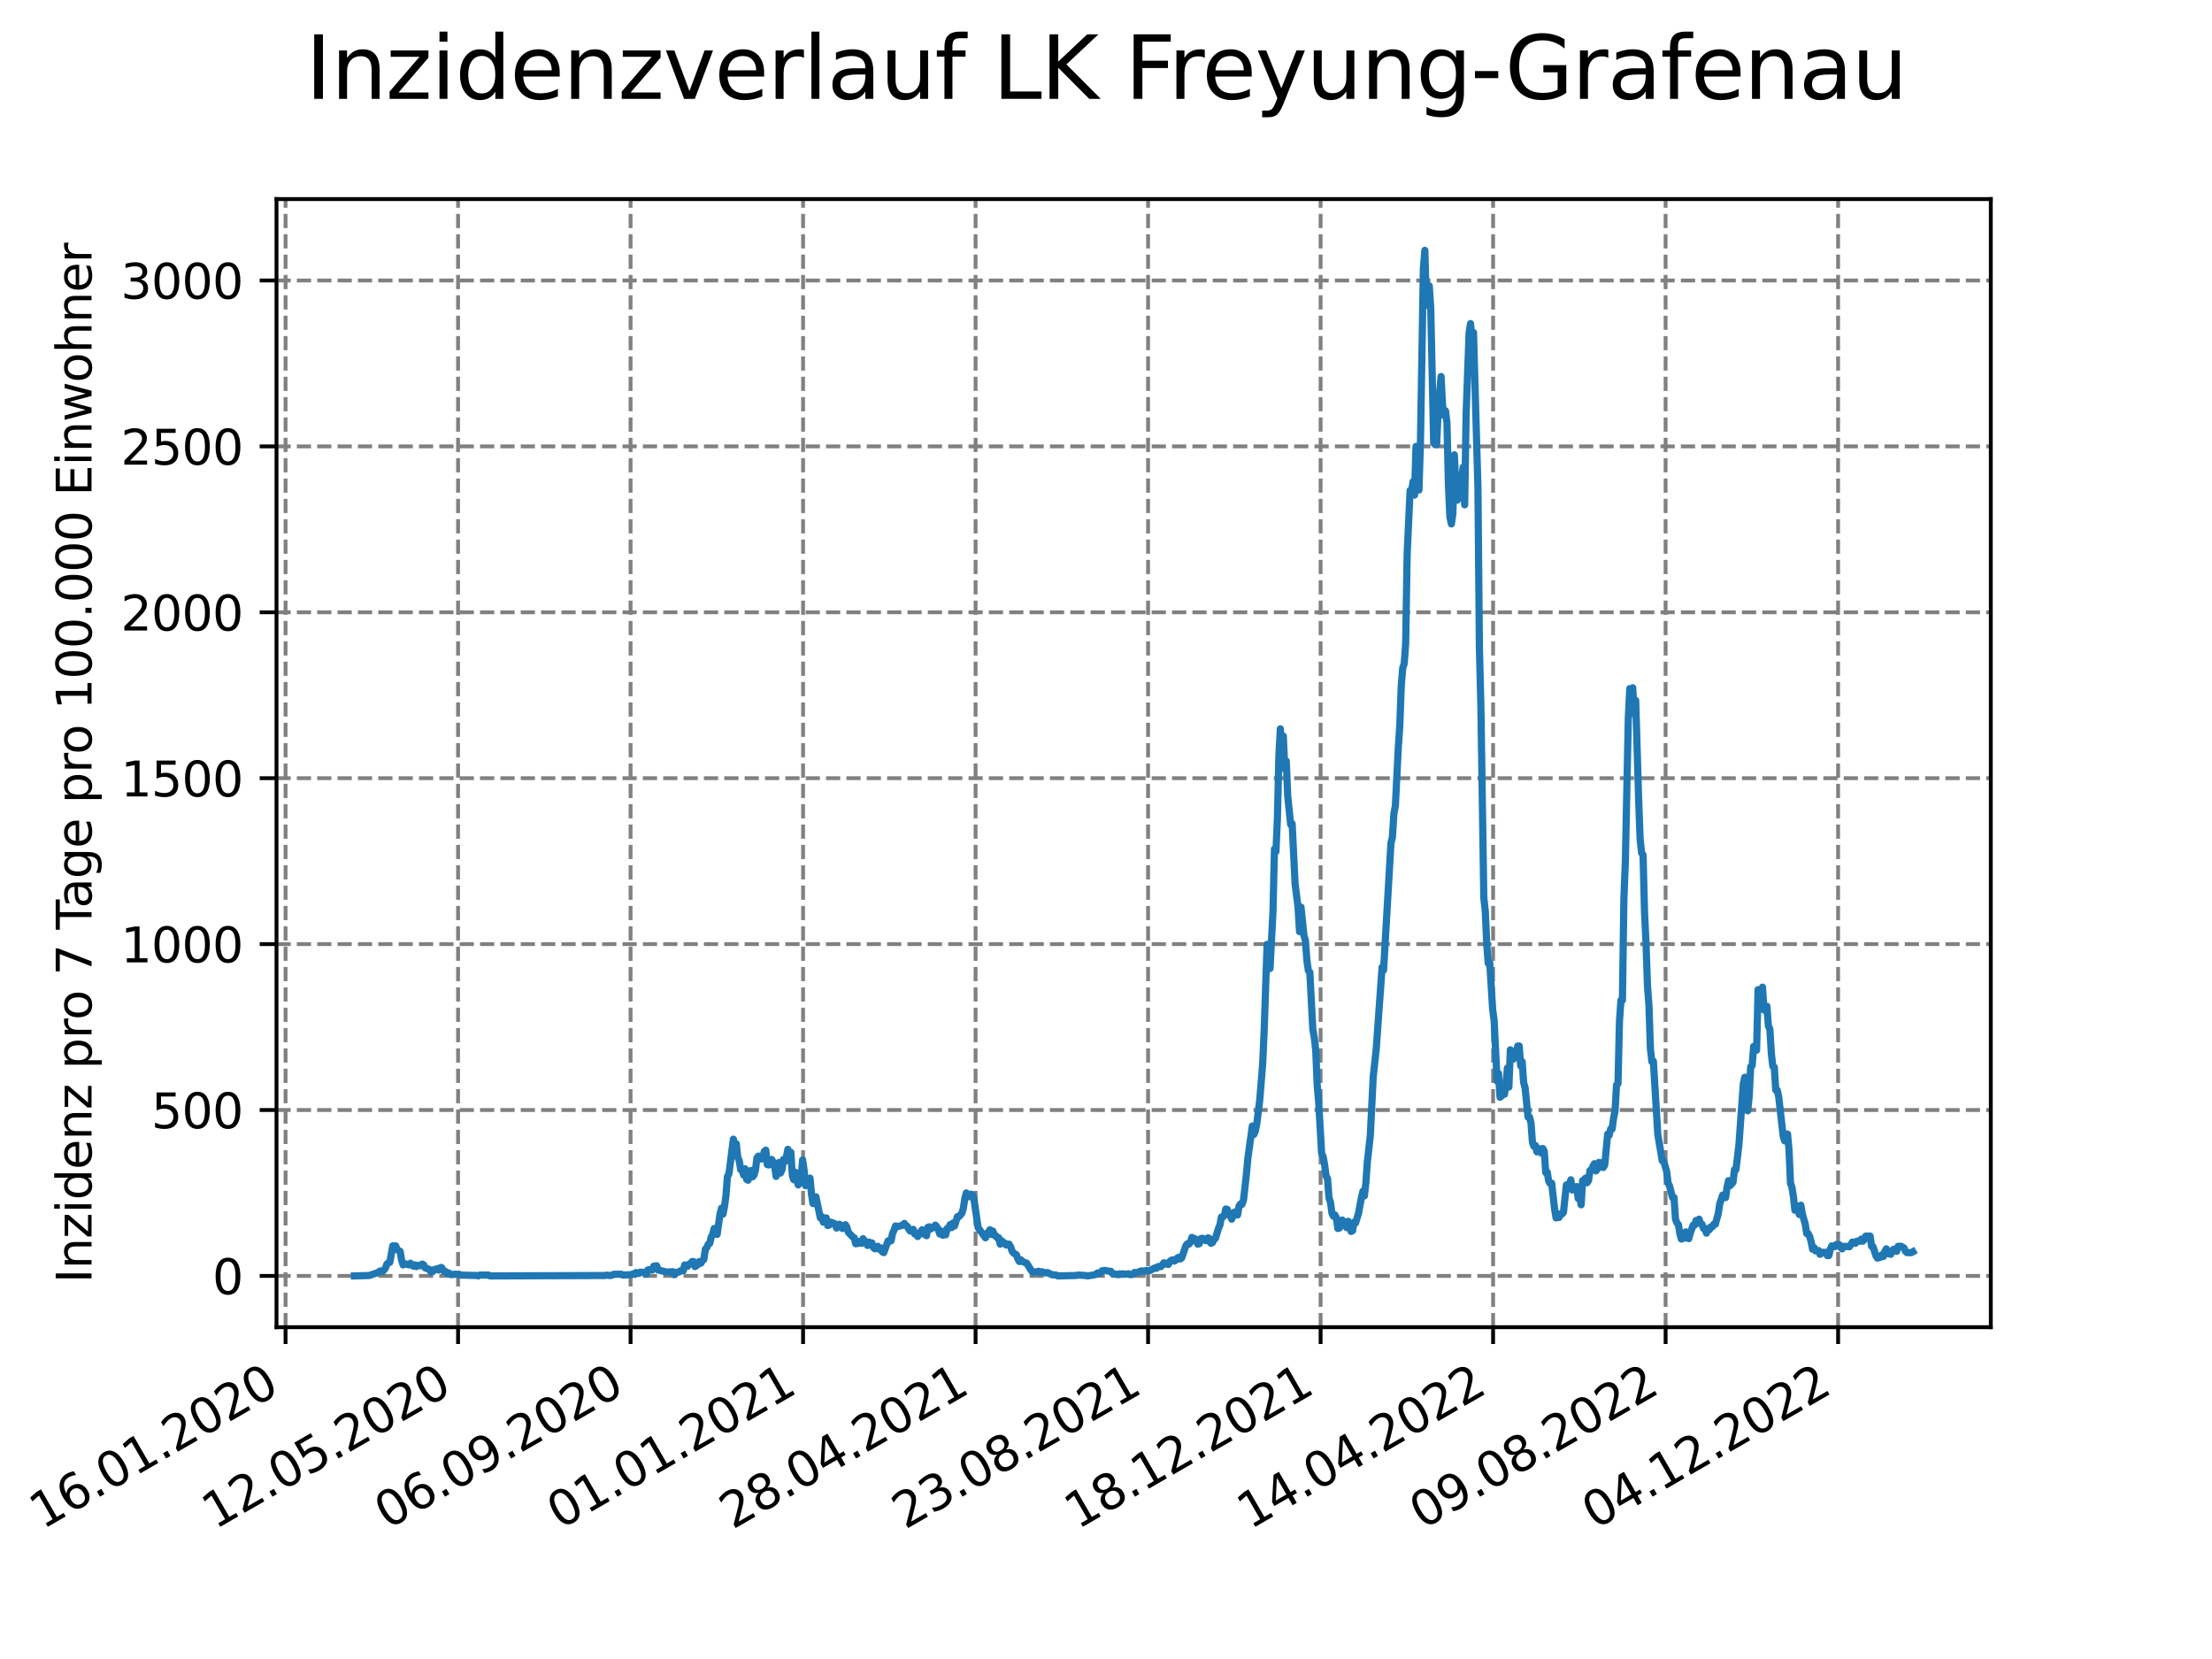 <?xml version="1.0" encoding="utf-8" standalone="no"?>
<!DOCTYPE svg PUBLIC "-//W3C//DTD SVG 1.1//EN"
  "http://www.w3.org/Graphics/SVG/1.1/DTD/svg11.dtd">
<svg xmlns:xlink="http://www.w3.org/1999/xlink" width="460.8pt" height="345.6pt" viewBox="0 0 460.8 345.6" xmlns="http://www.w3.org/2000/svg" version="1.1">
 <defs>
  <style type="text/css">*{stroke-linejoin: round; stroke-linecap: butt}</style>
 </defs>
 <g id="figure_1">
  <g id="patch_1">
   <path d="M 0 345.6 
L 460.8 345.6 
L 460.8 0 
L 0 0 
z
" style="fill: #ffffff"/>
  </g>
  <g id="axes_1">
   <g id="patch_2">
    <path d="M 57.6 276.48 
L 414.72 276.48 
L 414.72 41.472 
L 57.6 41.472 
z
" style="fill: #ffffff"/>
   </g>
   <g id="matplotlib.axis_1">
    <g id="xtick_1">
     <g id="line2d_1">
      <path d="M 59.486 276.48 
L 59.486 41.472 
" clip-path="url(#p33639ff53f)" style="fill: none; stroke-dasharray: 2.96,1.28; stroke-dashoffset: 0; stroke: #808080; stroke-width: 0.8"/>
     </g>
     <g id="line2d_2">
      <defs>
       <path id="m43c6452696" d="M 0 0 
L 0 3.5 
" style="stroke: #000000; stroke-width: 0.8"/>
      </defs>
      <g>
       <use xlink:href="#m43c6452696" x="59.486" y="276.48" style="stroke: #000000; stroke-width: 0.8"/>
      </g>
     </g>
     <g id="text_1">
      <!-- 16.01.2020 -->
      <g transform="translate(8.861 318.689) rotate(-30) scale(0.1 -0.1)">
       <defs>
        <path id="DejaVuSans-31" d="M 794 531 
L 1825 531 
L 1825 4091 
L 703 3866 
L 703 4441 
L 1819 4666 
L 2450 4666 
L 2450 531 
L 3481 531 
L 3481 0 
L 794 0 
L 794 531 
z
" transform="scale(0.016)"/>
        <path id="DejaVuSans-36" d="M 2113 2584 
Q 1688 2584 1439 2293 
Q 1191 2003 1191 1497 
Q 1191 994 1439 701 
Q 1688 409 2113 409 
Q 2538 409 2786 701 
Q 3034 994 3034 1497 
Q 3034 2003 2786 2293 
Q 2538 2584 2113 2584 
z
M 3366 4563 
L 3366 3988 
Q 3128 4100 2886 4159 
Q 2644 4219 2406 4219 
Q 1781 4219 1451 3797 
Q 1122 3375 1075 2522 
Q 1259 2794 1537 2939 
Q 1816 3084 2150 3084 
Q 2853 3084 3261 2657 
Q 3669 2231 3669 1497 
Q 3669 778 3244 343 
Q 2819 -91 2113 -91 
Q 1303 -91 875 529 
Q 447 1150 447 2328 
Q 447 3434 972 4092 
Q 1497 4750 2381 4750 
Q 2619 4750 2861 4703 
Q 3103 4656 3366 4563 
z
" transform="scale(0.016)"/>
        <path id="DejaVuSans-2e" d="M 684 794 
L 1344 794 
L 1344 0 
L 684 0 
L 684 794 
z
" transform="scale(0.016)"/>
        <path id="DejaVuSans-30" d="M 2034 4250 
Q 1547 4250 1301 3770 
Q 1056 3291 1056 2328 
Q 1056 1369 1301 889 
Q 1547 409 2034 409 
Q 2525 409 2770 889 
Q 3016 1369 3016 2328 
Q 3016 3291 2770 3770 
Q 2525 4250 2034 4250 
z
M 2034 4750 
Q 2819 4750 3233 4129 
Q 3647 3509 3647 2328 
Q 3647 1150 3233 529 
Q 2819 -91 2034 -91 
Q 1250 -91 836 529 
Q 422 1150 422 2328 
Q 422 3509 836 4129 
Q 1250 4750 2034 4750 
z
" transform="scale(0.016)"/>
        <path id="DejaVuSans-32" d="M 1228 531 
L 3431 531 
L 3431 0 
L 469 0 
L 469 531 
Q 828 903 1448 1529 
Q 2069 2156 2228 2338 
Q 2531 2678 2651 2914 
Q 2772 3150 2772 3378 
Q 2772 3750 2511 3984 
Q 2250 4219 1831 4219 
Q 1534 4219 1204 4116 
Q 875 4013 500 3803 
L 500 4441 
Q 881 4594 1212 4672 
Q 1544 4750 1819 4750 
Q 2544 4750 2975 4387 
Q 3406 4025 3406 3419 
Q 3406 3131 3298 2873 
Q 3191 2616 2906 2266 
Q 2828 2175 2409 1742 
Q 1991 1309 1228 531 
z
" transform="scale(0.016)"/>
       </defs>
       <use xlink:href="#DejaVuSans-31"/>
       <use xlink:href="#DejaVuSans-36" x="63.623"/>
       <use xlink:href="#DejaVuSans-2e" x="127.246"/>
       <use xlink:href="#DejaVuSans-30" x="159.033"/>
       <use xlink:href="#DejaVuSans-31" x="222.656"/>
       <use xlink:href="#DejaVuSans-2e" x="286.279"/>
       <use xlink:href="#DejaVuSans-32" x="318.066"/>
       <use xlink:href="#DejaVuSans-30" x="381.689"/>
       <use xlink:href="#DejaVuSans-32" x="445.312"/>
       <use xlink:href="#DejaVuSans-30" x="508.936"/>
      </g>
     </g>
    </g>
    <g id="xtick_2">
     <g id="line2d_3">
      <path d="M 95.423 276.48 
L 95.423 41.472 
" clip-path="url(#p33639ff53f)" style="fill: none; stroke-dasharray: 2.96,1.28; stroke-dashoffset: 0; stroke: #808080; stroke-width: 0.8"/>
     </g>
     <g id="line2d_4">
      <g>
       <use xlink:href="#m43c6452696" x="95.423" y="276.48" style="stroke: #000000; stroke-width: 0.8"/>
      </g>
     </g>
     <g id="text_2">
      <!-- 12.05.2020 -->
      <g transform="translate(44.797 318.689) rotate(-30) scale(0.1 -0.1)">
       <defs>
        <path id="DejaVuSans-35" d="M 691 4666 
L 3169 4666 
L 3169 4134 
L 1269 4134 
L 1269 2991 
Q 1406 3038 1543 3061 
Q 1681 3084 1819 3084 
Q 2600 3084 3056 2656 
Q 3513 2228 3513 1497 
Q 3513 744 3044 326 
Q 2575 -91 1722 -91 
Q 1428 -91 1123 -41 
Q 819 9 494 109 
L 494 744 
Q 775 591 1075 516 
Q 1375 441 1709 441 
Q 2250 441 2565 725 
Q 2881 1009 2881 1497 
Q 2881 1984 2565 2268 
Q 2250 2553 1709 2553 
Q 1456 2553 1204 2497 
Q 953 2441 691 2322 
L 691 4666 
z
" transform="scale(0.016)"/>
       </defs>
       <use xlink:href="#DejaVuSans-31"/>
       <use xlink:href="#DejaVuSans-32" x="63.623"/>
       <use xlink:href="#DejaVuSans-2e" x="127.246"/>
       <use xlink:href="#DejaVuSans-30" x="159.033"/>
       <use xlink:href="#DejaVuSans-35" x="222.656"/>
       <use xlink:href="#DejaVuSans-2e" x="286.279"/>
       <use xlink:href="#DejaVuSans-32" x="318.066"/>
       <use xlink:href="#DejaVuSans-30" x="381.689"/>
       <use xlink:href="#DejaVuSans-32" x="445.312"/>
       <use xlink:href="#DejaVuSans-30" x="508.936"/>
      </g>
     </g>
    </g>
    <g id="xtick_3">
     <g id="line2d_5">
      <path d="M 131.359 276.48 
L 131.359 41.472 
" clip-path="url(#p33639ff53f)" style="fill: none; stroke-dasharray: 2.96,1.28; stroke-dashoffset: 0; stroke: #808080; stroke-width: 0.8"/>
     </g>
     <g id="line2d_6">
      <g>
       <use xlink:href="#m43c6452696" x="131.359" y="276.48" style="stroke: #000000; stroke-width: 0.8"/>
      </g>
     </g>
     <g id="text_3">
      <!-- 06.09.2020 -->
      <g transform="translate(80.734 318.689) rotate(-30) scale(0.1 -0.1)">
       <defs>
        <path id="DejaVuSans-39" d="M 703 97 
L 703 672 
Q 941 559 1184 500 
Q 1428 441 1663 441 
Q 2288 441 2617 861 
Q 2947 1281 2994 2138 
Q 2813 1869 2534 1725 
Q 2256 1581 1919 1581 
Q 1219 1581 811 2004 
Q 403 2428 403 3163 
Q 403 3881 828 4315 
Q 1253 4750 1959 4750 
Q 2769 4750 3195 4129 
Q 3622 3509 3622 2328 
Q 3622 1225 3098 567 
Q 2575 -91 1691 -91 
Q 1453 -91 1209 -44 
Q 966 3 703 97 
z
M 1959 2075 
Q 2384 2075 2632 2365 
Q 2881 2656 2881 3163 
Q 2881 3666 2632 3958 
Q 2384 4250 1959 4250 
Q 1534 4250 1286 3958 
Q 1038 3666 1038 3163 
Q 1038 2656 1286 2365 
Q 1534 2075 1959 2075 
z
" transform="scale(0.016)"/>
       </defs>
       <use xlink:href="#DejaVuSans-30"/>
       <use xlink:href="#DejaVuSans-36" x="63.623"/>
       <use xlink:href="#DejaVuSans-2e" x="127.246"/>
       <use xlink:href="#DejaVuSans-30" x="159.033"/>
       <use xlink:href="#DejaVuSans-39" x="222.656"/>
       <use xlink:href="#DejaVuSans-2e" x="286.279"/>
       <use xlink:href="#DejaVuSans-32" x="318.066"/>
       <use xlink:href="#DejaVuSans-30" x="381.689"/>
       <use xlink:href="#DejaVuSans-32" x="445.312"/>
       <use xlink:href="#DejaVuSans-30" x="508.936"/>
      </g>
     </g>
    </g>
    <g id="xtick_4">
     <g id="line2d_7">
      <path d="M 167.295 276.48 
L 167.295 41.472 
" clip-path="url(#p33639ff53f)" style="fill: none; stroke-dasharray: 2.96,1.28; stroke-dashoffset: 0; stroke: #808080; stroke-width: 0.8"/>
     </g>
     <g id="line2d_8">
      <g>
       <use xlink:href="#m43c6452696" x="167.295" y="276.48" style="stroke: #000000; stroke-width: 0.8"/>
      </g>
     </g>
     <g id="text_4">
      <!-- 01.01.2021 -->
      <g transform="translate(116.67 318.689) rotate(-30) scale(0.1 -0.1)">
       <use xlink:href="#DejaVuSans-30"/>
       <use xlink:href="#DejaVuSans-31" x="63.623"/>
       <use xlink:href="#DejaVuSans-2e" x="127.246"/>
       <use xlink:href="#DejaVuSans-30" x="159.033"/>
       <use xlink:href="#DejaVuSans-31" x="222.656"/>
       <use xlink:href="#DejaVuSans-2e" x="286.279"/>
       <use xlink:href="#DejaVuSans-32" x="318.066"/>
       <use xlink:href="#DejaVuSans-30" x="381.689"/>
       <use xlink:href="#DejaVuSans-32" x="445.312"/>
       <use xlink:href="#DejaVuSans-31" x="508.936"/>
      </g>
     </g>
    </g>
    <g id="xtick_5">
     <g id="line2d_9">
      <path d="M 203.231 276.48 
L 203.231 41.472 
" clip-path="url(#p33639ff53f)" style="fill: none; stroke-dasharray: 2.96,1.28; stroke-dashoffset: 0; stroke: #808080; stroke-width: 0.8"/>
     </g>
     <g id="line2d_10">
      <g>
       <use xlink:href="#m43c6452696" x="203.231" y="276.48" style="stroke: #000000; stroke-width: 0.8"/>
      </g>
     </g>
     <g id="text_5">
      <!-- 28.04.2021 -->
      <g transform="translate(152.606 318.689) rotate(-30) scale(0.1 -0.1)">
       <defs>
        <path id="DejaVuSans-38" d="M 2034 2216 
Q 1584 2216 1326 1975 
Q 1069 1734 1069 1313 
Q 1069 891 1326 650 
Q 1584 409 2034 409 
Q 2484 409 2743 651 
Q 3003 894 3003 1313 
Q 3003 1734 2745 1975 
Q 2488 2216 2034 2216 
z
M 1403 2484 
Q 997 2584 770 2862 
Q 544 3141 544 3541 
Q 544 4100 942 4425 
Q 1341 4750 2034 4750 
Q 2731 4750 3128 4425 
Q 3525 4100 3525 3541 
Q 3525 3141 3298 2862 
Q 3072 2584 2669 2484 
Q 3125 2378 3379 2068 
Q 3634 1759 3634 1313 
Q 3634 634 3220 271 
Q 2806 -91 2034 -91 
Q 1263 -91 848 271 
Q 434 634 434 1313 
Q 434 1759 690 2068 
Q 947 2378 1403 2484 
z
M 1172 3481 
Q 1172 3119 1398 2916 
Q 1625 2713 2034 2713 
Q 2441 2713 2670 2916 
Q 2900 3119 2900 3481 
Q 2900 3844 2670 4047 
Q 2441 4250 2034 4250 
Q 1625 4250 1398 4047 
Q 1172 3844 1172 3481 
z
" transform="scale(0.016)"/>
        <path id="DejaVuSans-34" d="M 2419 4116 
L 825 1625 
L 2419 1625 
L 2419 4116 
z
M 2253 4666 
L 3047 4666 
L 3047 1625 
L 3713 1625 
L 3713 1100 
L 3047 1100 
L 3047 0 
L 2419 0 
L 2419 1100 
L 313 1100 
L 313 1709 
L 2253 4666 
z
" transform="scale(0.016)"/>
       </defs>
       <use xlink:href="#DejaVuSans-32"/>
       <use xlink:href="#DejaVuSans-38" x="63.623"/>
       <use xlink:href="#DejaVuSans-2e" x="127.246"/>
       <use xlink:href="#DejaVuSans-30" x="159.033"/>
       <use xlink:href="#DejaVuSans-34" x="222.656"/>
       <use xlink:href="#DejaVuSans-2e" x="286.279"/>
       <use xlink:href="#DejaVuSans-32" x="318.066"/>
       <use xlink:href="#DejaVuSans-30" x="381.689"/>
       <use xlink:href="#DejaVuSans-32" x="445.312"/>
       <use xlink:href="#DejaVuSans-31" x="508.936"/>
      </g>
     </g>
    </g>
    <g id="xtick_6">
     <g id="line2d_11">
      <path d="M 239.167 276.48 
L 239.167 41.472 
" clip-path="url(#p33639ff53f)" style="fill: none; stroke-dasharray: 2.96,1.28; stroke-dashoffset: 0; stroke: #808080; stroke-width: 0.8"/>
     </g>
     <g id="line2d_12">
      <g>
       <use xlink:href="#m43c6452696" x="239.167" y="276.48" style="stroke: #000000; stroke-width: 0.8"/>
      </g>
     </g>
     <g id="text_6">
      <!-- 23.08.2021 -->
      <g transform="translate(188.542 318.689) rotate(-30) scale(0.1 -0.1)">
       <defs>
        <path id="DejaVuSans-33" d="M 2597 2516 
Q 3050 2419 3304 2112 
Q 3559 1806 3559 1356 
Q 3559 666 3084 287 
Q 2609 -91 1734 -91 
Q 1441 -91 1130 -33 
Q 819 25 488 141 
L 488 750 
Q 750 597 1062 519 
Q 1375 441 1716 441 
Q 2309 441 2620 675 
Q 2931 909 2931 1356 
Q 2931 1769 2642 2001 
Q 2353 2234 1838 2234 
L 1294 2234 
L 1294 2753 
L 1863 2753 
Q 2328 2753 2575 2939 
Q 2822 3125 2822 3475 
Q 2822 3834 2567 4026 
Q 2313 4219 1838 4219 
Q 1578 4219 1281 4162 
Q 984 4106 628 3988 
L 628 4550 
Q 988 4650 1302 4700 
Q 1616 4750 1894 4750 
Q 2613 4750 3031 4423 
Q 3450 4097 3450 3541 
Q 3450 3153 3228 2886 
Q 3006 2619 2597 2516 
z
" transform="scale(0.016)"/>
       </defs>
       <use xlink:href="#DejaVuSans-32"/>
       <use xlink:href="#DejaVuSans-33" x="63.623"/>
       <use xlink:href="#DejaVuSans-2e" x="127.246"/>
       <use xlink:href="#DejaVuSans-30" x="159.033"/>
       <use xlink:href="#DejaVuSans-38" x="222.656"/>
       <use xlink:href="#DejaVuSans-2e" x="286.279"/>
       <use xlink:href="#DejaVuSans-32" x="318.066"/>
       <use xlink:href="#DejaVuSans-30" x="381.689"/>
       <use xlink:href="#DejaVuSans-32" x="445.312"/>
       <use xlink:href="#DejaVuSans-31" x="508.936"/>
      </g>
     </g>
    </g>
    <g id="xtick_7">
     <g id="line2d_13">
      <path d="M 275.104 276.48 
L 275.104 41.472 
" clip-path="url(#p33639ff53f)" style="fill: none; stroke-dasharray: 2.96,1.28; stroke-dashoffset: 0; stroke: #808080; stroke-width: 0.8"/>
     </g>
     <g id="line2d_14">
      <g>
       <use xlink:href="#m43c6452696" x="275.104" y="276.48" style="stroke: #000000; stroke-width: 0.8"/>
      </g>
     </g>
     <g id="text_7">
      <!-- 18.12.2021 -->
      <g transform="translate(224.478 318.689) rotate(-30) scale(0.1 -0.1)">
       <use xlink:href="#DejaVuSans-31"/>
       <use xlink:href="#DejaVuSans-38" x="63.623"/>
       <use xlink:href="#DejaVuSans-2e" x="127.246"/>
       <use xlink:href="#DejaVuSans-31" x="159.033"/>
       <use xlink:href="#DejaVuSans-32" x="222.656"/>
       <use xlink:href="#DejaVuSans-2e" x="286.279"/>
       <use xlink:href="#DejaVuSans-32" x="318.066"/>
       <use xlink:href="#DejaVuSans-30" x="381.689"/>
       <use xlink:href="#DejaVuSans-32" x="445.312"/>
       <use xlink:href="#DejaVuSans-31" x="508.936"/>
      </g>
     </g>
    </g>
    <g id="xtick_8">
     <g id="line2d_15">
      <path d="M 311.04 276.48 
L 311.04 41.472 
" clip-path="url(#p33639ff53f)" style="fill: none; stroke-dasharray: 2.96,1.28; stroke-dashoffset: 0; stroke: #808080; stroke-width: 0.8"/>
     </g>
     <g id="line2d_16">
      <g>
       <use xlink:href="#m43c6452696" x="311.04" y="276.48" style="stroke: #000000; stroke-width: 0.8"/>
      </g>
     </g>
     <g id="text_8">
      <!-- 14.04.2022 -->
      <g transform="translate(260.415 318.689) rotate(-30) scale(0.1 -0.1)">
       <use xlink:href="#DejaVuSans-31"/>
       <use xlink:href="#DejaVuSans-34" x="63.623"/>
       <use xlink:href="#DejaVuSans-2e" x="127.246"/>
       <use xlink:href="#DejaVuSans-30" x="159.033"/>
       <use xlink:href="#DejaVuSans-34" x="222.656"/>
       <use xlink:href="#DejaVuSans-2e" x="286.279"/>
       <use xlink:href="#DejaVuSans-32" x="318.066"/>
       <use xlink:href="#DejaVuSans-30" x="381.689"/>
       <use xlink:href="#DejaVuSans-32" x="445.312"/>
       <use xlink:href="#DejaVuSans-32" x="508.936"/>
      </g>
     </g>
    </g>
    <g id="xtick_9">
     <g id="line2d_17">
      <path d="M 346.976 276.48 
L 346.976 41.472 
" clip-path="url(#p33639ff53f)" style="fill: none; stroke-dasharray: 2.96,1.28; stroke-dashoffset: 0; stroke: #808080; stroke-width: 0.8"/>
     </g>
     <g id="line2d_18">
      <g>
       <use xlink:href="#m43c6452696" x="346.976" y="276.48" style="stroke: #000000; stroke-width: 0.8"/>
      </g>
     </g>
     <g id="text_9">
      <!-- 09.08.2022 -->
      <g transform="translate(296.351 318.689) rotate(-30) scale(0.1 -0.1)">
       <use xlink:href="#DejaVuSans-30"/>
       <use xlink:href="#DejaVuSans-39" x="63.623"/>
       <use xlink:href="#DejaVuSans-2e" x="127.246"/>
       <use xlink:href="#DejaVuSans-30" x="159.033"/>
       <use xlink:href="#DejaVuSans-38" x="222.656"/>
       <use xlink:href="#DejaVuSans-2e" x="286.279"/>
       <use xlink:href="#DejaVuSans-32" x="318.066"/>
       <use xlink:href="#DejaVuSans-30" x="381.689"/>
       <use xlink:href="#DejaVuSans-32" x="445.312"/>
       <use xlink:href="#DejaVuSans-32" x="508.936"/>
      </g>
     </g>
    </g>
    <g id="xtick_10">
     <g id="line2d_19">
      <path d="M 382.912 276.48 
L 382.912 41.472 
" clip-path="url(#p33639ff53f)" style="fill: none; stroke-dasharray: 2.96,1.28; stroke-dashoffset: 0; stroke: #808080; stroke-width: 0.8"/>
     </g>
     <g id="line2d_20">
      <g>
       <use xlink:href="#m43c6452696" x="382.912" y="276.48" style="stroke: #000000; stroke-width: 0.8"/>
      </g>
     </g>
     <g id="text_10">
      <!-- 04.12.2022 -->
      <g transform="translate(332.287 318.689) rotate(-30) scale(0.1 -0.1)">
       <use xlink:href="#DejaVuSans-30"/>
       <use xlink:href="#DejaVuSans-34" x="63.623"/>
       <use xlink:href="#DejaVuSans-2e" x="127.246"/>
       <use xlink:href="#DejaVuSans-31" x="159.033"/>
       <use xlink:href="#DejaVuSans-32" x="222.656"/>
       <use xlink:href="#DejaVuSans-2e" x="286.279"/>
       <use xlink:href="#DejaVuSans-32" x="318.066"/>
       <use xlink:href="#DejaVuSans-30" x="381.689"/>
       <use xlink:href="#DejaVuSans-32" x="445.312"/>
       <use xlink:href="#DejaVuSans-32" x="508.936"/>
      </g>
     </g>
    </g>
   </g>
   <g id="matplotlib.axis_2">
    <g id="ytick_1">
     <g id="line2d_21">
      <path d="M 57.6 265.798 
L 414.72 265.798 
" clip-path="url(#p33639ff53f)" style="fill: none; stroke-dasharray: 2.96,1.28; stroke-dashoffset: 0; stroke: #808080; stroke-width: 0.8"/>
     </g>
     <g id="line2d_22">
      <defs>
       <path id="m17e770f9fe" d="M 0 0 
L -3.5 0 
" style="stroke: #000000; stroke-width: 0.8"/>
      </defs>
      <g>
       <use xlink:href="#m17e770f9fe" x="57.6" y="265.798" style="stroke: #000000; stroke-width: 0.8"/>
      </g>
     </g>
     <g id="text_11">
      <!-- 0 -->
      <g transform="translate(44.237 269.597) scale(0.1 -0.1)">
       <use xlink:href="#DejaVuSans-30"/>
      </g>
     </g>
    </g>
    <g id="ytick_2">
     <g id="line2d_23">
      <path d="M 57.6 231.236 
L 414.72 231.236 
" clip-path="url(#p33639ff53f)" style="fill: none; stroke-dasharray: 2.96,1.28; stroke-dashoffset: 0; stroke: #808080; stroke-width: 0.8"/>
     </g>
     <g id="line2d_24">
      <g>
       <use xlink:href="#m17e770f9fe" x="57.6" y="231.236" style="stroke: #000000; stroke-width: 0.8"/>
      </g>
     </g>
     <g id="text_12">
      <!-- 500 -->
      <g transform="translate(31.512 235.036) scale(0.1 -0.1)">
       <use xlink:href="#DejaVuSans-35"/>
       <use xlink:href="#DejaVuSans-30" x="63.623"/>
       <use xlink:href="#DejaVuSans-30" x="127.246"/>
      </g>
     </g>
    </g>
    <g id="ytick_3">
     <g id="line2d_25">
      <path d="M 57.6 196.675 
L 414.72 196.675 
" clip-path="url(#p33639ff53f)" style="fill: none; stroke-dasharray: 2.96,1.28; stroke-dashoffset: 0; stroke: #808080; stroke-width: 0.8"/>
     </g>
     <g id="line2d_26">
      <g>
       <use xlink:href="#m17e770f9fe" x="57.6" y="196.675" style="stroke: #000000; stroke-width: 0.8"/>
      </g>
     </g>
     <g id="text_13">
      <!-- 1000 -->
      <g transform="translate(25.15 200.474) scale(0.1 -0.1)">
       <use xlink:href="#DejaVuSans-31"/>
       <use xlink:href="#DejaVuSans-30" x="63.623"/>
       <use xlink:href="#DejaVuSans-30" x="127.246"/>
       <use xlink:href="#DejaVuSans-30" x="190.869"/>
      </g>
     </g>
    </g>
    <g id="ytick_4">
     <g id="line2d_27">
      <path d="M 57.6 162.114 
L 414.72 162.114 
" clip-path="url(#p33639ff53f)" style="fill: none; stroke-dasharray: 2.96,1.28; stroke-dashoffset: 0; stroke: #808080; stroke-width: 0.8"/>
     </g>
     <g id="line2d_28">
      <g>
       <use xlink:href="#m17e770f9fe" x="57.6" y="162.114" style="stroke: #000000; stroke-width: 0.8"/>
      </g>
     </g>
     <g id="text_14">
      <!-- 1500 -->
      <g transform="translate(25.15 165.913) scale(0.1 -0.1)">
       <use xlink:href="#DejaVuSans-31"/>
       <use xlink:href="#DejaVuSans-35" x="63.623"/>
       <use xlink:href="#DejaVuSans-30" x="127.246"/>
       <use xlink:href="#DejaVuSans-30" x="190.869"/>
      </g>
     </g>
    </g>
    <g id="ytick_5">
     <g id="line2d_29">
      <path d="M 57.6 127.552 
L 414.72 127.552 
" clip-path="url(#p33639ff53f)" style="fill: none; stroke-dasharray: 2.96,1.28; stroke-dashoffset: 0; stroke: #808080; stroke-width: 0.8"/>
     </g>
     <g id="line2d_30">
      <g>
       <use xlink:href="#m17e770f9fe" x="57.6" y="127.552" style="stroke: #000000; stroke-width: 0.8"/>
      </g>
     </g>
     <g id="text_15">
      <!-- 2000 -->
      <g transform="translate(25.15 131.351) scale(0.1 -0.1)">
       <use xlink:href="#DejaVuSans-32"/>
       <use xlink:href="#DejaVuSans-30" x="63.623"/>
       <use xlink:href="#DejaVuSans-30" x="127.246"/>
       <use xlink:href="#DejaVuSans-30" x="190.869"/>
      </g>
     </g>
    </g>
    <g id="ytick_6">
     <g id="line2d_31">
      <path d="M 57.6 92.991 
L 414.72 92.991 
" clip-path="url(#p33639ff53f)" style="fill: none; stroke-dasharray: 2.96,1.28; stroke-dashoffset: 0; stroke: #808080; stroke-width: 0.8"/>
     </g>
     <g id="line2d_32">
      <g>
       <use xlink:href="#m17e770f9fe" x="57.6" y="92.991" style="stroke: #000000; stroke-width: 0.8"/>
      </g>
     </g>
     <g id="text_16">
      <!-- 2500 -->
      <g transform="translate(25.15 96.79) scale(0.1 -0.1)">
       <use xlink:href="#DejaVuSans-32"/>
       <use xlink:href="#DejaVuSans-35" x="63.623"/>
       <use xlink:href="#DejaVuSans-30" x="127.246"/>
       <use xlink:href="#DejaVuSans-30" x="190.869"/>
      </g>
     </g>
    </g>
    <g id="ytick_7">
     <g id="line2d_33">
      <path d="M 57.6 58.429 
L 414.72 58.429 
" clip-path="url(#p33639ff53f)" style="fill: none; stroke-dasharray: 2.96,1.28; stroke-dashoffset: 0; stroke: #808080; stroke-width: 0.8"/>
     </g>
     <g id="line2d_34">
      <g>
       <use xlink:href="#m17e770f9fe" x="57.6" y="58.429" style="stroke: #000000; stroke-width: 0.8"/>
      </g>
     </g>
     <g id="text_17">
      <!-- 3000 -->
      <g transform="translate(25.15 62.229) scale(0.1 -0.1)">
       <use xlink:href="#DejaVuSans-33"/>
       <use xlink:href="#DejaVuSans-30" x="63.623"/>
       <use xlink:href="#DejaVuSans-30" x="127.246"/>
       <use xlink:href="#DejaVuSans-30" x="190.869"/>
      </g>
     </g>
    </g>
    <g id="text_18">
     <!-- Inzidenz pro 7 Tage pro 100.000 Einwohner -->
     <g transform="translate(19.07 267.301) rotate(-90) scale(0.1 -0.1)">
      <defs>
       <path id="DejaVuSans-49" d="M 628 4666 
L 1259 4666 
L 1259 0 
L 628 0 
L 628 4666 
z
" transform="scale(0.016)"/>
       <path id="DejaVuSans-6e" d="M 3513 2113 
L 3513 0 
L 2938 0 
L 2938 2094 
Q 2938 2591 2744 2837 
Q 2550 3084 2163 3084 
Q 1697 3084 1428 2787 
Q 1159 2491 1159 1978 
L 1159 0 
L 581 0 
L 581 3500 
L 1159 3500 
L 1159 2956 
Q 1366 3272 1645 3428 
Q 1925 3584 2291 3584 
Q 2894 3584 3203 3211 
Q 3513 2838 3513 2113 
z
" transform="scale(0.016)"/>
       <path id="DejaVuSans-7a" d="M 353 3500 
L 3084 3500 
L 3084 2975 
L 922 459 
L 3084 459 
L 3084 0 
L 275 0 
L 275 525 
L 2438 3041 
L 353 3041 
L 353 3500 
z
" transform="scale(0.016)"/>
       <path id="DejaVuSans-69" d="M 603 3500 
L 1178 3500 
L 1178 0 
L 603 0 
L 603 3500 
z
M 603 4863 
L 1178 4863 
L 1178 4134 
L 603 4134 
L 603 4863 
z
" transform="scale(0.016)"/>
       <path id="DejaVuSans-64" d="M 2906 2969 
L 2906 4863 
L 3481 4863 
L 3481 0 
L 2906 0 
L 2906 525 
Q 2725 213 2448 61 
Q 2172 -91 1784 -91 
Q 1150 -91 751 415 
Q 353 922 353 1747 
Q 353 2572 751 3078 
Q 1150 3584 1784 3584 
Q 2172 3584 2448 3432 
Q 2725 3281 2906 2969 
z
M 947 1747 
Q 947 1113 1208 752 
Q 1469 391 1925 391 
Q 2381 391 2643 752 
Q 2906 1113 2906 1747 
Q 2906 2381 2643 2742 
Q 2381 3103 1925 3103 
Q 1469 3103 1208 2742 
Q 947 2381 947 1747 
z
" transform="scale(0.016)"/>
       <path id="DejaVuSans-65" d="M 3597 1894 
L 3597 1613 
L 953 1613 
Q 991 1019 1311 708 
Q 1631 397 2203 397 
Q 2534 397 2845 478 
Q 3156 559 3463 722 
L 3463 178 
Q 3153 47 2828 -22 
Q 2503 -91 2169 -91 
Q 1331 -91 842 396 
Q 353 884 353 1716 
Q 353 2575 817 3079 
Q 1281 3584 2069 3584 
Q 2775 3584 3186 3129 
Q 3597 2675 3597 1894 
z
M 3022 2063 
Q 3016 2534 2758 2815 
Q 2500 3097 2075 3097 
Q 1594 3097 1305 2825 
Q 1016 2553 972 2059 
L 3022 2063 
z
" transform="scale(0.016)"/>
       <path id="DejaVuSans-20" transform="scale(0.016)"/>
       <path id="DejaVuSans-70" d="M 1159 525 
L 1159 -1331 
L 581 -1331 
L 581 3500 
L 1159 3500 
L 1159 2969 
Q 1341 3281 1617 3432 
Q 1894 3584 2278 3584 
Q 2916 3584 3314 3078 
Q 3713 2572 3713 1747 
Q 3713 922 3314 415 
Q 2916 -91 2278 -91 
Q 1894 -91 1617 61 
Q 1341 213 1159 525 
z
M 3116 1747 
Q 3116 2381 2855 2742 
Q 2594 3103 2138 3103 
Q 1681 3103 1420 2742 
Q 1159 2381 1159 1747 
Q 1159 1113 1420 752 
Q 1681 391 2138 391 
Q 2594 391 2855 752 
Q 3116 1113 3116 1747 
z
" transform="scale(0.016)"/>
       <path id="DejaVuSans-72" d="M 2631 2963 
Q 2534 3019 2420 3045 
Q 2306 3072 2169 3072 
Q 1681 3072 1420 2755 
Q 1159 2438 1159 1844 
L 1159 0 
L 581 0 
L 581 3500 
L 1159 3500 
L 1159 2956 
Q 1341 3275 1631 3429 
Q 1922 3584 2338 3584 
Q 2397 3584 2469 3576 
Q 2541 3569 2628 3553 
L 2631 2963 
z
" transform="scale(0.016)"/>
       <path id="DejaVuSans-6f" d="M 1959 3097 
Q 1497 3097 1228 2736 
Q 959 2375 959 1747 
Q 959 1119 1226 758 
Q 1494 397 1959 397 
Q 2419 397 2687 759 
Q 2956 1122 2956 1747 
Q 2956 2369 2687 2733 
Q 2419 3097 1959 3097 
z
M 1959 3584 
Q 2709 3584 3137 3096 
Q 3566 2609 3566 1747 
Q 3566 888 3137 398 
Q 2709 -91 1959 -91 
Q 1206 -91 779 398 
Q 353 888 353 1747 
Q 353 2609 779 3096 
Q 1206 3584 1959 3584 
z
" transform="scale(0.016)"/>
       <path id="DejaVuSans-37" d="M 525 4666 
L 3525 4666 
L 3525 4397 
L 1831 0 
L 1172 0 
L 2766 4134 
L 525 4134 
L 525 4666 
z
" transform="scale(0.016)"/>
       <path id="DejaVuSans-54" d="M -19 4666 
L 3928 4666 
L 3928 4134 
L 2272 4134 
L 2272 0 
L 1638 0 
L 1638 4134 
L -19 4134 
L -19 4666 
z
" transform="scale(0.016)"/>
       <path id="DejaVuSans-61" d="M 2194 1759 
Q 1497 1759 1228 1600 
Q 959 1441 959 1056 
Q 959 750 1161 570 
Q 1363 391 1709 391 
Q 2188 391 2477 730 
Q 2766 1069 2766 1631 
L 2766 1759 
L 2194 1759 
z
M 3341 1997 
L 3341 0 
L 2766 0 
L 2766 531 
Q 2569 213 2275 61 
Q 1981 -91 1556 -91 
Q 1019 -91 701 211 
Q 384 513 384 1019 
Q 384 1609 779 1909 
Q 1175 2209 1959 2209 
L 2766 2209 
L 2766 2266 
Q 2766 2663 2505 2880 
Q 2244 3097 1772 3097 
Q 1472 3097 1187 3025 
Q 903 2953 641 2809 
L 641 3341 
Q 956 3463 1253 3523 
Q 1550 3584 1831 3584 
Q 2591 3584 2966 3190 
Q 3341 2797 3341 1997 
z
" transform="scale(0.016)"/>
       <path id="DejaVuSans-67" d="M 2906 1791 
Q 2906 2416 2648 2759 
Q 2391 3103 1925 3103 
Q 1463 3103 1205 2759 
Q 947 2416 947 1791 
Q 947 1169 1205 825 
Q 1463 481 1925 481 
Q 2391 481 2648 825 
Q 2906 1169 2906 1791 
z
M 3481 434 
Q 3481 -459 3084 -895 
Q 2688 -1331 1869 -1331 
Q 1566 -1331 1297 -1286 
Q 1028 -1241 775 -1147 
L 775 -588 
Q 1028 -725 1275 -790 
Q 1522 -856 1778 -856 
Q 2344 -856 2625 -561 
Q 2906 -266 2906 331 
L 2906 616 
Q 2728 306 2450 153 
Q 2172 0 1784 0 
Q 1141 0 747 490 
Q 353 981 353 1791 
Q 353 2603 747 3093 
Q 1141 3584 1784 3584 
Q 2172 3584 2450 3431 
Q 2728 3278 2906 2969 
L 2906 3500 
L 3481 3500 
L 3481 434 
z
" transform="scale(0.016)"/>
       <path id="DejaVuSans-45" d="M 628 4666 
L 3578 4666 
L 3578 4134 
L 1259 4134 
L 1259 2753 
L 3481 2753 
L 3481 2222 
L 1259 2222 
L 1259 531 
L 3634 531 
L 3634 0 
L 628 0 
L 628 4666 
z
" transform="scale(0.016)"/>
       <path id="DejaVuSans-77" d="M 269 3500 
L 844 3500 
L 1563 769 
L 2278 3500 
L 2956 3500 
L 3675 769 
L 4391 3500 
L 4966 3500 
L 4050 0 
L 3372 0 
L 2619 2869 
L 1863 0 
L 1184 0 
L 269 3500 
z
" transform="scale(0.016)"/>
       <path id="DejaVuSans-68" d="M 3513 2113 
L 3513 0 
L 2938 0 
L 2938 2094 
Q 2938 2591 2744 2837 
Q 2550 3084 2163 3084 
Q 1697 3084 1428 2787 
Q 1159 2491 1159 1978 
L 1159 0 
L 581 0 
L 581 4863 
L 1159 4863 
L 1159 2956 
Q 1366 3272 1645 3428 
Q 1925 3584 2291 3584 
Q 2894 3584 3203 3211 
Q 3513 2838 3513 2113 
z
" transform="scale(0.016)"/>
      </defs>
      <use xlink:href="#DejaVuSans-49"/>
      <use xlink:href="#DejaVuSans-6e" x="29.492"/>
      <use xlink:href="#DejaVuSans-7a" x="92.871"/>
      <use xlink:href="#DejaVuSans-69" x="145.361"/>
      <use xlink:href="#DejaVuSans-64" x="173.145"/>
      <use xlink:href="#DejaVuSans-65" x="236.621"/>
      <use xlink:href="#DejaVuSans-6e" x="298.145"/>
      <use xlink:href="#DejaVuSans-7a" x="361.523"/>
      <use xlink:href="#DejaVuSans-20" x="414.014"/>
      <use xlink:href="#DejaVuSans-70" x="445.801"/>
      <use xlink:href="#DejaVuSans-72" x="509.277"/>
      <use xlink:href="#DejaVuSans-6f" x="548.141"/>
      <use xlink:href="#DejaVuSans-20" x="609.322"/>
      <use xlink:href="#DejaVuSans-37" x="641.109"/>
      <use xlink:href="#DejaVuSans-20" x="704.732"/>
      <use xlink:href="#DejaVuSans-54" x="736.52"/>
      <use xlink:href="#DejaVuSans-61" x="781.104"/>
      <use xlink:href="#DejaVuSans-67" x="842.383"/>
      <use xlink:href="#DejaVuSans-65" x="905.859"/>
      <use xlink:href="#DejaVuSans-20" x="967.383"/>
      <use xlink:href="#DejaVuSans-70" x="999.17"/>
      <use xlink:href="#DejaVuSans-72" x="1062.646"/>
      <use xlink:href="#DejaVuSans-6f" x="1101.51"/>
      <use xlink:href="#DejaVuSans-20" x="1162.691"/>
      <use xlink:href="#DejaVuSans-31" x="1194.479"/>
      <use xlink:href="#DejaVuSans-30" x="1258.102"/>
      <use xlink:href="#DejaVuSans-30" x="1321.725"/>
      <use xlink:href="#DejaVuSans-2e" x="1385.348"/>
      <use xlink:href="#DejaVuSans-30" x="1417.135"/>
      <use xlink:href="#DejaVuSans-30" x="1480.758"/>
      <use xlink:href="#DejaVuSans-30" x="1544.381"/>
      <use xlink:href="#DejaVuSans-20" x="1608.004"/>
      <use xlink:href="#DejaVuSans-45" x="1639.791"/>
      <use xlink:href="#DejaVuSans-69" x="1702.975"/>
      <use xlink:href="#DejaVuSans-6e" x="1730.758"/>
      <use xlink:href="#DejaVuSans-77" x="1794.137"/>
      <use xlink:href="#DejaVuSans-6f" x="1875.924"/>
      <use xlink:href="#DejaVuSans-68" x="1937.105"/>
      <use xlink:href="#DejaVuSans-6e" x="2000.484"/>
      <use xlink:href="#DejaVuSans-65" x="2063.863"/>
      <use xlink:href="#DejaVuSans-72" x="2125.387"/>
     </g>
    </g>
   </g>
   <g id="line2d_35">
    <path d="M 73.833 265.798 
L 76.904 265.71 
L 78.747 265.092 
L 79.054 264.828 
L 79.361 264.739 
L 79.669 264.916 
L 80.283 264.21 
L 80.59 263.328 
L 80.897 263.063 
L 81.204 262.975 
L 81.819 259.535 
L 82.126 259.976 
L 82.433 259.535 
L 82.74 260.329 
L 83.354 260.682 
L 83.661 262.534 
L 83.969 263.504 
L 84.276 263.24 
L 85.197 263.504 
L 85.504 263.152 
L 86.119 263.769 
L 86.426 263.504 
L 86.733 263.857 
L 87.04 263.593 
L 87.654 263.681 
L 87.961 263.328 
L 88.269 263.504 
L 88.576 264.122 
L 89.497 264.475 
L 89.804 265.004 
L 90.112 264.916 
L 90.419 264.475 
L 90.726 264.475 
L 91.033 264.298 
L 91.34 264.563 
L 91.647 264.122 
L 91.954 264.034 
L 92.569 264.916 
L 92.876 264.916 
L 93.183 265.269 
L 93.49 265.18 
L 93.797 265.445 
L 94.104 265.533 
L 94.719 265.445 
L 95.64 265.445 
L 95.947 265.621 
L 99.326 265.71 
L 99.633 265.798 
L 99.94 265.621 
L 101.783 265.621 
L 102.09 265.798 
L 126.048 265.71 
L 126.355 265.621 
L 126.969 265.71 
L 127.276 265.71 
L 127.891 265.445 
L 129.426 265.445 
L 129.734 265.621 
L 131.576 265.533 
L 131.884 265.357 
L 132.191 265.445 
L 132.498 265.092 
L 132.805 265.269 
L 133.112 265.269 
L 133.419 265.004 
L 134.341 265.092 
L 134.648 265.445 
L 134.955 264.563 
L 135.262 264.475 
L 135.876 264.563 
L 136.184 263.769 
L 136.798 263.681 
L 137.105 264.563 
L 138.948 265.004 
L 140.177 264.916 
L 140.484 265.533 
L 140.791 265.18 
L 141.098 265.004 
L 141.405 265.004 
L 141.712 264.739 
L 142.327 264.739 
L 142.634 263.504 
L 143.248 263.769 
L 143.555 263.328 
L 143.862 263.24 
L 144.169 262.799 
L 144.477 262.799 
L 144.784 263.857 
L 145.398 263.416 
L 145.705 262.799 
L 146.012 263.152 
L 146.319 262.622 
L 146.627 262.358 
L 146.934 260.241 
L 147.241 259.888 
L 147.548 259.182 
L 147.855 259.006 
L 148.162 257.683 
L 148.469 257.153 
L 148.777 255.918 
L 149.084 257.065 
L 149.391 257.153 
L 150.005 252.831 
L 150.312 251.684 
L 150.62 252.919 
L 150.927 251.331 
L 151.234 249.038 
L 151.541 245.069 
L 151.848 244.539 
L 152.77 237.306 
L 153.077 238.717 
L 153.384 238.276 
L 153.691 241.099 
L 153.998 241.805 
L 154.305 243.657 
L 154.612 243.745 
L 154.92 244.804 
L 155.227 243.481 
L 155.534 245.686 
L 155.841 245.862 
L 156.455 243.834 
L 156.762 245.157 
L 157.07 244.804 
L 157.377 243.745 
L 157.684 241.187 
L 157.991 240.835 
L 158.298 241.276 
L 158.605 241.452 
L 158.912 240.923 
L 159.22 239.864 
L 159.527 239.6 
L 159.834 242.599 
L 160.141 242.687 
L 160.755 241.54 
L 161.063 242.069 
L 161.37 242.952 
L 161.677 245.069 
L 161.984 244.098 
L 162.291 242.158 
L 162.598 244.363 
L 162.905 243.657 
L 163.213 241.54 
L 163.52 241.981 
L 163.827 240.923 
L 164.134 239.423 
L 164.441 241.452 
L 164.748 240.041 
L 165.055 244.892 
L 165.363 245.774 
L 165.67 244.186 
L 165.977 244.892 
L 166.284 246.833 
L 166.591 246.392 
L 166.898 245.069 
L 167.205 241.628 
L 167.513 243.834 
L 167.82 247.009 
L 168.127 245.598 
L 168.434 246.039 
L 168.741 245.421 
L 169.048 248.773 
L 169.355 250.714 
L 169.663 250.714 
L 169.97 249.303 
L 170.891 253.713 
L 171.198 253.448 
L 171.506 254.595 
L 172.12 253.713 
L 172.427 255.301 
L 172.734 255.213 
L 173.041 254.595 
L 173.963 254.948 
L 174.27 255.83 
L 174.577 255.213 
L 174.884 255.036 
L 175.191 255.389 
L 175.498 255.918 
L 175.806 255.301 
L 176.113 255.124 
L 176.42 255.654 
L 176.727 256.712 
L 177.648 257.683 
L 177.956 257.859 
L 178.263 259.094 
L 178.877 259.006 
L 179.184 258.565 
L 179.491 259.006 
L 179.798 258.035 
L 180.106 258.565 
L 180.413 258.653 
L 180.72 259.447 
L 181.027 258.741 
L 181.334 259.094 
L 181.641 258.917 
L 181.949 259.888 
L 182.256 260.152 
L 182.563 260.064 
L 182.87 259.623 
L 183.177 260.241 
L 183.484 259.976 
L 183.791 260.77 
L 184.099 260.946 
L 185.02 258.476 
L 185.327 258.565 
L 185.634 258.476 
L 185.941 256.889 
L 186.249 256.271 
L 186.556 255.389 
L 186.863 255.566 
L 188.091 255.213 
L 188.399 254.86 
L 188.706 255.301 
L 189.013 255.477 
L 189.32 256.095 
L 189.627 256.448 
L 189.934 256.359 
L 190.242 256.095 
L 190.549 257.065 
L 190.856 256.889 
L 191.163 257.594 
L 192.084 256.183 
L 192.392 257.065 
L 192.699 256.889 
L 193.006 257.418 
L 193.313 255.654 
L 193.62 255.566 
L 193.927 256.007 
L 194.234 255.742 
L 194.542 255.742 
L 194.849 255.213 
L 195.156 255.566 
L 195.463 256.095 
L 195.77 257.065 
L 196.077 256.448 
L 196.384 257.33 
L 196.692 256.536 
L 196.999 257.241 
L 197.306 255.918 
L 197.613 255.83 
L 197.92 255.124 
L 198.227 255.742 
L 198.534 254.772 
L 198.842 255.389 
L 199.456 253.448 
L 199.763 253.448 
L 200.377 252.743 
L 200.685 251.684 
L 200.992 249.655 
L 201.299 248.509 
L 201.606 249.214 
L 201.913 249.303 
L 202.22 248.773 
L 202.527 248.862 
L 202.835 249.391 
L 203.756 255.742 
L 205.292 257.859 
L 205.906 256.624 
L 206.213 256.183 
L 206.52 257.153 
L 206.827 256.448 
L 207.135 257.33 
L 207.442 257.418 
L 207.749 257.859 
L 208.056 257.859 
L 208.363 259.182 
L 208.67 258.476 
L 208.977 258.829 
L 209.285 258.917 
L 209.592 259.359 
L 209.899 259.182 
L 210.206 259.182 
L 210.513 259.711 
L 210.82 260.593 
L 211.128 261.034 
L 211.742 261.387 
L 212.049 262.269 
L 212.356 262.799 
L 212.663 262.446 
L 212.97 262.799 
L 213.892 263.152 
L 214.813 264.651 
L 215.12 265.004 
L 216.042 264.916 
L 216.349 264.828 
L 216.656 265.092 
L 216.963 264.916 
L 217.885 265.18 
L 218.192 265.092 
L 219.113 265.533 
L 220.035 265.621 
L 220.342 265.798 
L 224.028 265.71 
L 224.642 265.621 
L 226.178 265.71 
L 226.485 265.798 
L 227.099 265.71 
L 227.713 265.621 
L 228.328 265.445 
L 228.635 265.18 
L 228.942 265.269 
L 229.249 265.18 
L 229.556 264.739 
L 230.171 264.651 
L 231.092 264.828 
L 231.399 264.828 
L 231.706 265.269 
L 232.935 265.533 
L 233.242 265.357 
L 233.549 265.445 
L 233.856 265.357 
L 234.471 265.445 
L 235.085 265.357 
L 235.392 265.533 
L 236.006 265.445 
L 236.314 265.092 
L 236.928 265.092 
L 237.542 264.828 
L 237.849 264.739 
L 238.464 264.828 
L 238.771 264.651 
L 239.385 264.739 
L 240.614 264.122 
L 240.921 264.21 
L 241.228 263.857 
L 241.842 263.857 
L 242.457 263.063 
L 242.764 263.328 
L 243.071 263.152 
L 243.378 263.416 
L 243.685 262.799 
L 243.992 262.534 
L 244.299 262.446 
L 244.607 262.71 
L 244.914 262.534 
L 245.221 262.093 
L 245.528 261.917 
L 245.835 262.269 
L 246.142 262.093 
L 247.064 259.447 
L 247.371 259.094 
L 247.678 259.182 
L 247.985 258.829 
L 248.292 257.771 
L 248.599 258.388 
L 248.907 258.035 
L 249.214 258.3 
L 249.521 259.182 
L 249.828 259.094 
L 250.135 258.035 
L 250.442 257.947 
L 250.749 258.035 
L 251.057 258.388 
L 251.364 258.476 
L 251.671 257.859 
L 251.978 258.035 
L 252.285 259.006 
L 252.592 258.829 
L 252.9 258.212 
L 253.207 257.947 
L 253.821 255.918 
L 254.128 255.213 
L 254.435 253.537 
L 254.742 253.537 
L 255.05 253.184 
L 255.357 251.861 
L 255.664 251.949 
L 256.585 253.978 
L 257.2 252.478 
L 257.814 253.096 
L 258.121 251.243 
L 258.428 250.802 
L 258.735 250.89 
L 259.042 250.008 
L 259.657 244.539 
L 259.964 241.187 
L 260.885 234.572 
L 261.192 236.336 
L 261.5 235.63 
L 261.807 234.131 
L 262.421 229.191 
L 263.035 221.693 
L 263.343 214.813 
L 263.957 196.73 
L 264.571 201.758 
L 265.185 189.938 
L 265.493 176.883 
L 265.8 177.412 
L 266.107 170.531 
L 266.414 157.476 
L 266.721 151.831 
L 267.028 156.418 
L 267.335 153.331 
L 267.643 160.211 
L 267.95 158.535 
L 268.257 165.856 
L 268.871 171.766 
L 269.178 171.59 
L 269.793 184.116 
L 270.407 188.967 
L 270.714 194.083 
L 271.021 188.967 
L 271.635 194.877 
L 271.943 195.936 
L 272.25 200.082 
L 272.557 202.199 
L 272.864 202.552 
L 273.478 214.372 
L 273.786 216.136 
L 274.093 218.782 
L 274.4 226.104 
L 274.707 229.632 
L 275.321 240.305 
L 275.628 240.923 
L 275.936 242.599 
L 276.243 244.98 
L 276.55 245.51 
L 276.857 249.567 
L 277.164 250.449 
L 277.471 252.743 
L 277.778 253.36 
L 278.086 253.096 
L 278.393 253.713 
L 278.7 255.918 
L 279.007 255.83 
L 279.621 254.154 
L 279.928 254.507 
L 280.543 255.742 
L 280.85 254.419 
L 281.157 255.213 
L 281.464 256.536 
L 281.771 256.359 
L 282.079 254.595 
L 282.386 254.772 
L 283 252.743 
L 283.614 249.479 
L 283.921 248.156 
L 284.229 249.126 
L 284.536 246.392 
L 284.843 242.069 
L 285.457 236.6 
L 286.071 224.251 
L 286.686 218.606 
L 287.914 201.493 
L 288.221 202.11 
L 289.757 175.648 
L 290.064 174.413 
L 290.371 169.473 
L 290.679 167.885 
L 291.293 155.712 
L 291.6 151.214 
L 291.907 142.922 
L 292.214 139.129 
L 292.522 138.247 
L 292.829 134.013 
L 293.136 115.4 
L 293.75 102.169 
L 294.057 102.345 
L 294.364 100.317 
L 294.672 103.139 
L 294.979 92.995 
L 295.286 99.082 
L 295.593 102.081 
L 295.9 92.466 
L 296.514 55.947 
L 296.822 52.154 
L 297.129 63.621 
L 297.743 59.564 
L 298.05 64.151 
L 298.664 92.29 
L 298.972 92.642 
L 299.279 92.642 
L 299.586 85.674 
L 300.2 78.441 
L 300.507 84.439 
L 300.814 86.556 
L 301.122 85.586 
L 301.429 88.055 
L 301.736 101.111 
L 302.043 107.726 
L 302.35 109.138 
L 302.657 107.021 
L 302.965 94.759 
L 303.272 100.934 
L 303.579 104.198 
L 303.886 101.816 
L 304.193 102.081 
L 304.807 97.317 
L 305.115 105.168 
L 305.422 86.203 
L 306.036 69.355 
L 306.343 67.414 
L 306.65 71.119 
L 306.957 69.267 
L 307.879 101.463 
L 308.186 134.807 
L 308.493 147.068 
L 309.107 187.027 
L 309.415 189.849 
L 309.722 196.818 
L 310.029 200.699 
L 310.336 200.523 
L 310.95 210.314 
L 311.257 212.607 
L 311.872 225.221 
L 312.179 223.634 
L 312.486 228.573 
L 312.793 228.309 
L 313.1 227.074 
L 313.408 227.956 
L 313.715 225.927 
L 314.022 222.487 
L 314.329 226.456 
L 314.636 218.694 
L 314.943 220.193 
L 315.25 220.635 
L 315.558 220.282 
L 315.865 219.311 
L 316.172 217.9 
L 316.479 217.9 
L 316.786 222.046 
L 317.093 221.164 
L 317.4 225.486 
L 317.708 226.633 
L 318.322 232.719 
L 318.629 232.719 
L 318.936 233.954 
L 319.243 238.012 
L 319.55 238.806 
L 319.858 238.629 
L 320.165 239.952 
L 320.472 239.247 
L 320.779 239.864 
L 321.086 240.217 
L 321.393 239.247 
L 321.7 239.864 
L 322.008 244.275 
L 322.315 244.186 
L 322.622 246.039 
L 322.929 246.568 
L 323.236 246.48 
L 323.851 251.861 
L 324.158 253.713 
L 324.465 252.831 
L 324.772 253.625 
L 325.079 252.919 
L 325.386 252.919 
L 325.693 252.566 
L 326.308 246.833 
L 326.615 246.745 
L 326.922 246.833 
L 327.229 245.774 
L 327.536 247.891 
L 327.843 247.186 
L 328.151 247.891 
L 328.458 247.186 
L 328.765 249.655 
L 329.072 249.303 
L 329.379 250.979 
L 329.686 245.951 
L 329.993 245.774 
L 330.301 245.421 
L 330.608 246.392 
L 330.915 245.951 
L 331.222 243.834 
L 331.529 243.834 
L 331.836 242.952 
L 332.143 242.422 
L 332.451 243.922 
L 332.758 243.569 
L 333.065 242.158 
L 333.679 242.246 
L 333.986 243.216 
L 334.294 242.687 
L 334.908 236.248 
L 335.215 236.512 
L 335.522 235.189 
L 335.829 235.189 
L 336.136 232.896 
L 336.444 231.484 
L 336.751 226.015 
L 337.058 225.751 
L 337.365 212.784 
L 337.672 208.373 
L 337.979 208.373 
L 338.286 187.291 
L 338.594 179.352 
L 339.208 149.538 
L 339.515 143.451 
L 339.822 143.716 
L 340.129 143.275 
L 340.436 148.744 
L 340.744 145.921 
L 341.358 166.474 
L 341.665 174.766 
L 341.972 177.676 
L 342.279 178.117 
L 342.586 190.026 
L 342.894 196.465 
L 343.201 205.374 
L 343.508 209.432 
L 343.815 218.517 
L 344.122 221.164 
L 344.429 221.076 
L 345.351 236.336 
L 346.272 241.805 
L 346.579 241.893 
L 347.194 244.01 
L 347.501 246.48 
L 347.808 247.097 
L 348.422 249.479 
L 348.729 249.479 
L 349.037 253.978 
L 349.344 254.772 
L 349.651 255.124 
L 349.958 257.065 
L 350.265 258.124 
L 350.572 257.947 
L 350.879 257.947 
L 351.187 256.624 
L 351.801 258.035 
L 352.108 256.889 
L 352.722 255.213 
L 353.029 255.213 
L 353.337 254.242 
L 353.644 254.419 
L 353.951 253.978 
L 354.258 254.948 
L 354.565 255.036 
L 354.872 255.918 
L 355.18 255.918 
L 355.487 256.889 
L 355.794 255.918 
L 356.101 256.183 
L 356.408 255.566 
L 356.715 255.566 
L 357.022 255.036 
L 357.33 255.036 
L 357.944 252.831 
L 358.251 250.802 
L 358.865 248.95 
L 359.172 249.479 
L 359.48 249.479 
L 359.787 247.274 
L 360.094 245.951 
L 360.401 247.009 
L 361.015 246.303 
L 361.322 243.657 
L 361.63 243.657 
L 362.244 238.541 
L 363.165 225.751 
L 363.472 224.428 
L 363.78 224.428 
L 364.087 231.396 
L 364.394 228.309 
L 364.701 222.222 
L 365.008 221.958 
L 365.315 217.988 
L 365.623 218.87 
L 365.93 218.782 
L 366.237 206.168 
L 366.544 207.138 
L 366.851 206.874 
L 367.158 205.639 
L 367.465 210.402 
L 367.773 209.52 
L 368.08 209.608 
L 368.387 213.754 
L 368.694 214.372 
L 369.001 219.4 
L 369.308 222.134 
L 369.615 222.31 
L 369.923 227.074 
L 370.23 227.074 
L 370.537 228.485 
L 371.458 236.6 
L 371.765 237.659 
L 372.073 236.248 
L 372.38 236.248 
L 372.687 239.6 
L 372.994 246.48 
L 373.301 247.362 
L 373.608 249.303 
L 373.916 252.125 
L 374.223 251.243 
L 374.53 251.243 
L 374.837 253.007 
L 375.144 251.067 
L 375.451 252.831 
L 376.066 255.036 
L 376.373 256.977 
L 376.68 256.977 
L 376.987 257.594 
L 377.294 258.653 
L 377.601 260.241 
L 377.908 259.888 
L 378.216 260.593 
L 378.83 260.505 
L 379.137 261.299 
L 379.751 260.858 
L 380.058 260.946 
L 380.366 260.858 
L 380.673 261.564 
L 380.98 261.564 
L 381.287 260.241 
L 381.594 259.535 
L 382.208 259.711 
L 382.516 259.27 
L 383.13 259.27 
L 383.437 259.888 
L 383.744 260.152 
L 384.051 259.623 
L 385.28 259.711 
L 385.894 258.741 
L 386.509 259.006 
L 386.816 258.565 
L 387.43 258.565 
L 387.737 258.124 
L 388.044 258.565 
L 388.351 258.212 
L 388.659 257.506 
L 389.58 257.506 
L 389.887 259.623 
L 390.194 259.711 
L 390.809 261.652 
L 391.116 262.093 
L 391.73 261.917 
L 392.037 261.387 
L 392.344 261.74 
L 392.651 260.682 
L 392.959 260.152 
L 393.266 261.123 
L 393.88 261.299 
L 394.187 260.505 
L 394.494 260.241 
L 394.802 260.241 
L 395.109 260.682 
L 395.416 259.623 
L 396.03 259.623 
L 396.644 259.976 
L 396.952 260.682 
L 397.259 260.946 
L 398.18 260.946 
L 398.487 260.77 
L 398.487 260.77 
" clip-path="url(#p33639ff53f)" style="fill: none; stroke: #1f77b4; stroke-width: 1.5; stroke-linecap: square"/>
   </g>
   <g id="patch_3">
    <path d="M 57.6 276.48 
L 57.6 41.472 
" style="fill: none; stroke: #000000; stroke-width: 0.8; stroke-linejoin: miter; stroke-linecap: square"/>
   </g>
   <g id="patch_4">
    <path d="M 414.72 276.48 
L 414.72 41.472 
" style="fill: none; stroke: #000000; stroke-width: 0.8; stroke-linejoin: miter; stroke-linecap: square"/>
   </g>
   <g id="patch_5">
    <path d="M 57.6 276.48 
L 414.72 276.48 
" style="fill: none; stroke: #000000; stroke-width: 0.8; stroke-linejoin: miter; stroke-linecap: square"/>
   </g>
   <g id="patch_6">
    <path d="M 57.6 41.472 
L 414.72 41.472 
" style="fill: none; stroke: #000000; stroke-width: 0.8; stroke-linejoin: miter; stroke-linecap: square"/>
   </g>
  </g>
  <g id="text_19">
   <!-- Inzidenzverlauf LK Freyung-Grafenau -->
   <g transform="translate(63.651 20.589) scale(0.18 -0.18)">
    <defs>
     <path id="DejaVuSans-76" d="M 191 3500 
L 800 3500 
L 1894 563 
L 2988 3500 
L 3597 3500 
L 2284 0 
L 1503 0 
L 191 3500 
z
" transform="scale(0.016)"/>
     <path id="DejaVuSans-6c" d="M 603 4863 
L 1178 4863 
L 1178 0 
L 603 0 
L 603 4863 
z
" transform="scale(0.016)"/>
     <path id="DejaVuSans-75" d="M 544 1381 
L 544 3500 
L 1119 3500 
L 1119 1403 
Q 1119 906 1312 657 
Q 1506 409 1894 409 
Q 2359 409 2629 706 
Q 2900 1003 2900 1516 
L 2900 3500 
L 3475 3500 
L 3475 0 
L 2900 0 
L 2900 538 
Q 2691 219 2414 64 
Q 2138 -91 1772 -91 
Q 1169 -91 856 284 
Q 544 659 544 1381 
z
M 1991 3584 
L 1991 3584 
z
" transform="scale(0.016)"/>
     <path id="DejaVuSans-66" d="M 2375 4863 
L 2375 4384 
L 1825 4384 
Q 1516 4384 1395 4259 
Q 1275 4134 1275 3809 
L 1275 3500 
L 2222 3500 
L 2222 3053 
L 1275 3053 
L 1275 0 
L 697 0 
L 697 3053 
L 147 3053 
L 147 3500 
L 697 3500 
L 697 3744 
Q 697 4328 969 4595 
Q 1241 4863 1831 4863 
L 2375 4863 
z
" transform="scale(0.016)"/>
     <path id="DejaVuSans-4c" d="M 628 4666 
L 1259 4666 
L 1259 531 
L 3531 531 
L 3531 0 
L 628 0 
L 628 4666 
z
" transform="scale(0.016)"/>
     <path id="DejaVuSans-4b" d="M 628 4666 
L 1259 4666 
L 1259 2694 
L 3353 4666 
L 4166 4666 
L 1850 2491 
L 4331 0 
L 3500 0 
L 1259 2247 
L 1259 0 
L 628 0 
L 628 4666 
z
" transform="scale(0.016)"/>
     <path id="DejaVuSans-46" d="M 628 4666 
L 3309 4666 
L 3309 4134 
L 1259 4134 
L 1259 2759 
L 3109 2759 
L 3109 2228 
L 1259 2228 
L 1259 0 
L 628 0 
L 628 4666 
z
" transform="scale(0.016)"/>
     <path id="DejaVuSans-79" d="M 2059 -325 
Q 1816 -950 1584 -1140 
Q 1353 -1331 966 -1331 
L 506 -1331 
L 506 -850 
L 844 -850 
Q 1081 -850 1212 -737 
Q 1344 -625 1503 -206 
L 1606 56 
L 191 3500 
L 800 3500 
L 1894 763 
L 2988 3500 
L 3597 3500 
L 2059 -325 
z
" transform="scale(0.016)"/>
     <path id="DejaVuSans-2d" d="M 313 2009 
L 1997 2009 
L 1997 1497 
L 313 1497 
L 313 2009 
z
" transform="scale(0.016)"/>
     <path id="DejaVuSans-47" d="M 3809 666 
L 3809 1919 
L 2778 1919 
L 2778 2438 
L 4434 2438 
L 4434 434 
Q 4069 175 3628 42 
Q 3188 -91 2688 -91 
Q 1594 -91 976 548 
Q 359 1188 359 2328 
Q 359 3472 976 4111 
Q 1594 4750 2688 4750 
Q 3144 4750 3555 4637 
Q 3966 4525 4313 4306 
L 4313 3634 
Q 3963 3931 3569 4081 
Q 3175 4231 2741 4231 
Q 1884 4231 1454 3753 
Q 1025 3275 1025 2328 
Q 1025 1384 1454 906 
Q 1884 428 2741 428 
Q 3075 428 3337 486 
Q 3600 544 3809 666 
z
" transform="scale(0.016)"/>
    </defs>
    <use xlink:href="#DejaVuSans-49"/>
    <use xlink:href="#DejaVuSans-6e" x="29.492"/>
    <use xlink:href="#DejaVuSans-7a" x="92.871"/>
    <use xlink:href="#DejaVuSans-69" x="145.361"/>
    <use xlink:href="#DejaVuSans-64" x="173.145"/>
    <use xlink:href="#DejaVuSans-65" x="236.621"/>
    <use xlink:href="#DejaVuSans-6e" x="298.145"/>
    <use xlink:href="#DejaVuSans-7a" x="361.523"/>
    <use xlink:href="#DejaVuSans-76" x="414.014"/>
    <use xlink:href="#DejaVuSans-65" x="473.193"/>
    <use xlink:href="#DejaVuSans-72" x="534.717"/>
    <use xlink:href="#DejaVuSans-6c" x="575.83"/>
    <use xlink:href="#DejaVuSans-61" x="603.613"/>
    <use xlink:href="#DejaVuSans-75" x="664.893"/>
    <use xlink:href="#DejaVuSans-66" x="728.271"/>
    <use xlink:href="#DejaVuSans-20" x="763.477"/>
    <use xlink:href="#DejaVuSans-4c" x="795.264"/>
    <use xlink:href="#DejaVuSans-4b" x="850.977"/>
    <use xlink:href="#DejaVuSans-20" x="916.553"/>
    <use xlink:href="#DejaVuSans-46" x="948.34"/>
    <use xlink:href="#DejaVuSans-72" x="998.609"/>
    <use xlink:href="#DejaVuSans-65" x="1037.473"/>
    <use xlink:href="#DejaVuSans-79" x="1098.996"/>
    <use xlink:href="#DejaVuSans-75" x="1158.176"/>
    <use xlink:href="#DejaVuSans-6e" x="1221.555"/>
    <use xlink:href="#DejaVuSans-67" x="1284.934"/>
    <use xlink:href="#DejaVuSans-2d" x="1348.41"/>
    <use xlink:href="#DejaVuSans-47" x="1388.119"/>
    <use xlink:href="#DejaVuSans-72" x="1465.609"/>
    <use xlink:href="#DejaVuSans-61" x="1506.723"/>
    <use xlink:href="#DejaVuSans-66" x="1568.002"/>
    <use xlink:href="#DejaVuSans-65" x="1603.207"/>
    <use xlink:href="#DejaVuSans-6e" x="1664.73"/>
    <use xlink:href="#DejaVuSans-61" x="1728.109"/>
    <use xlink:href="#DejaVuSans-75" x="1789.389"/>
   </g>
  </g>
 </g>
 <defs>
  <clipPath id="p33639ff53f">
   <rect x="57.6" y="41.472" width="357.12" height="235.008"/>
  </clipPath>
 </defs>
</svg>

